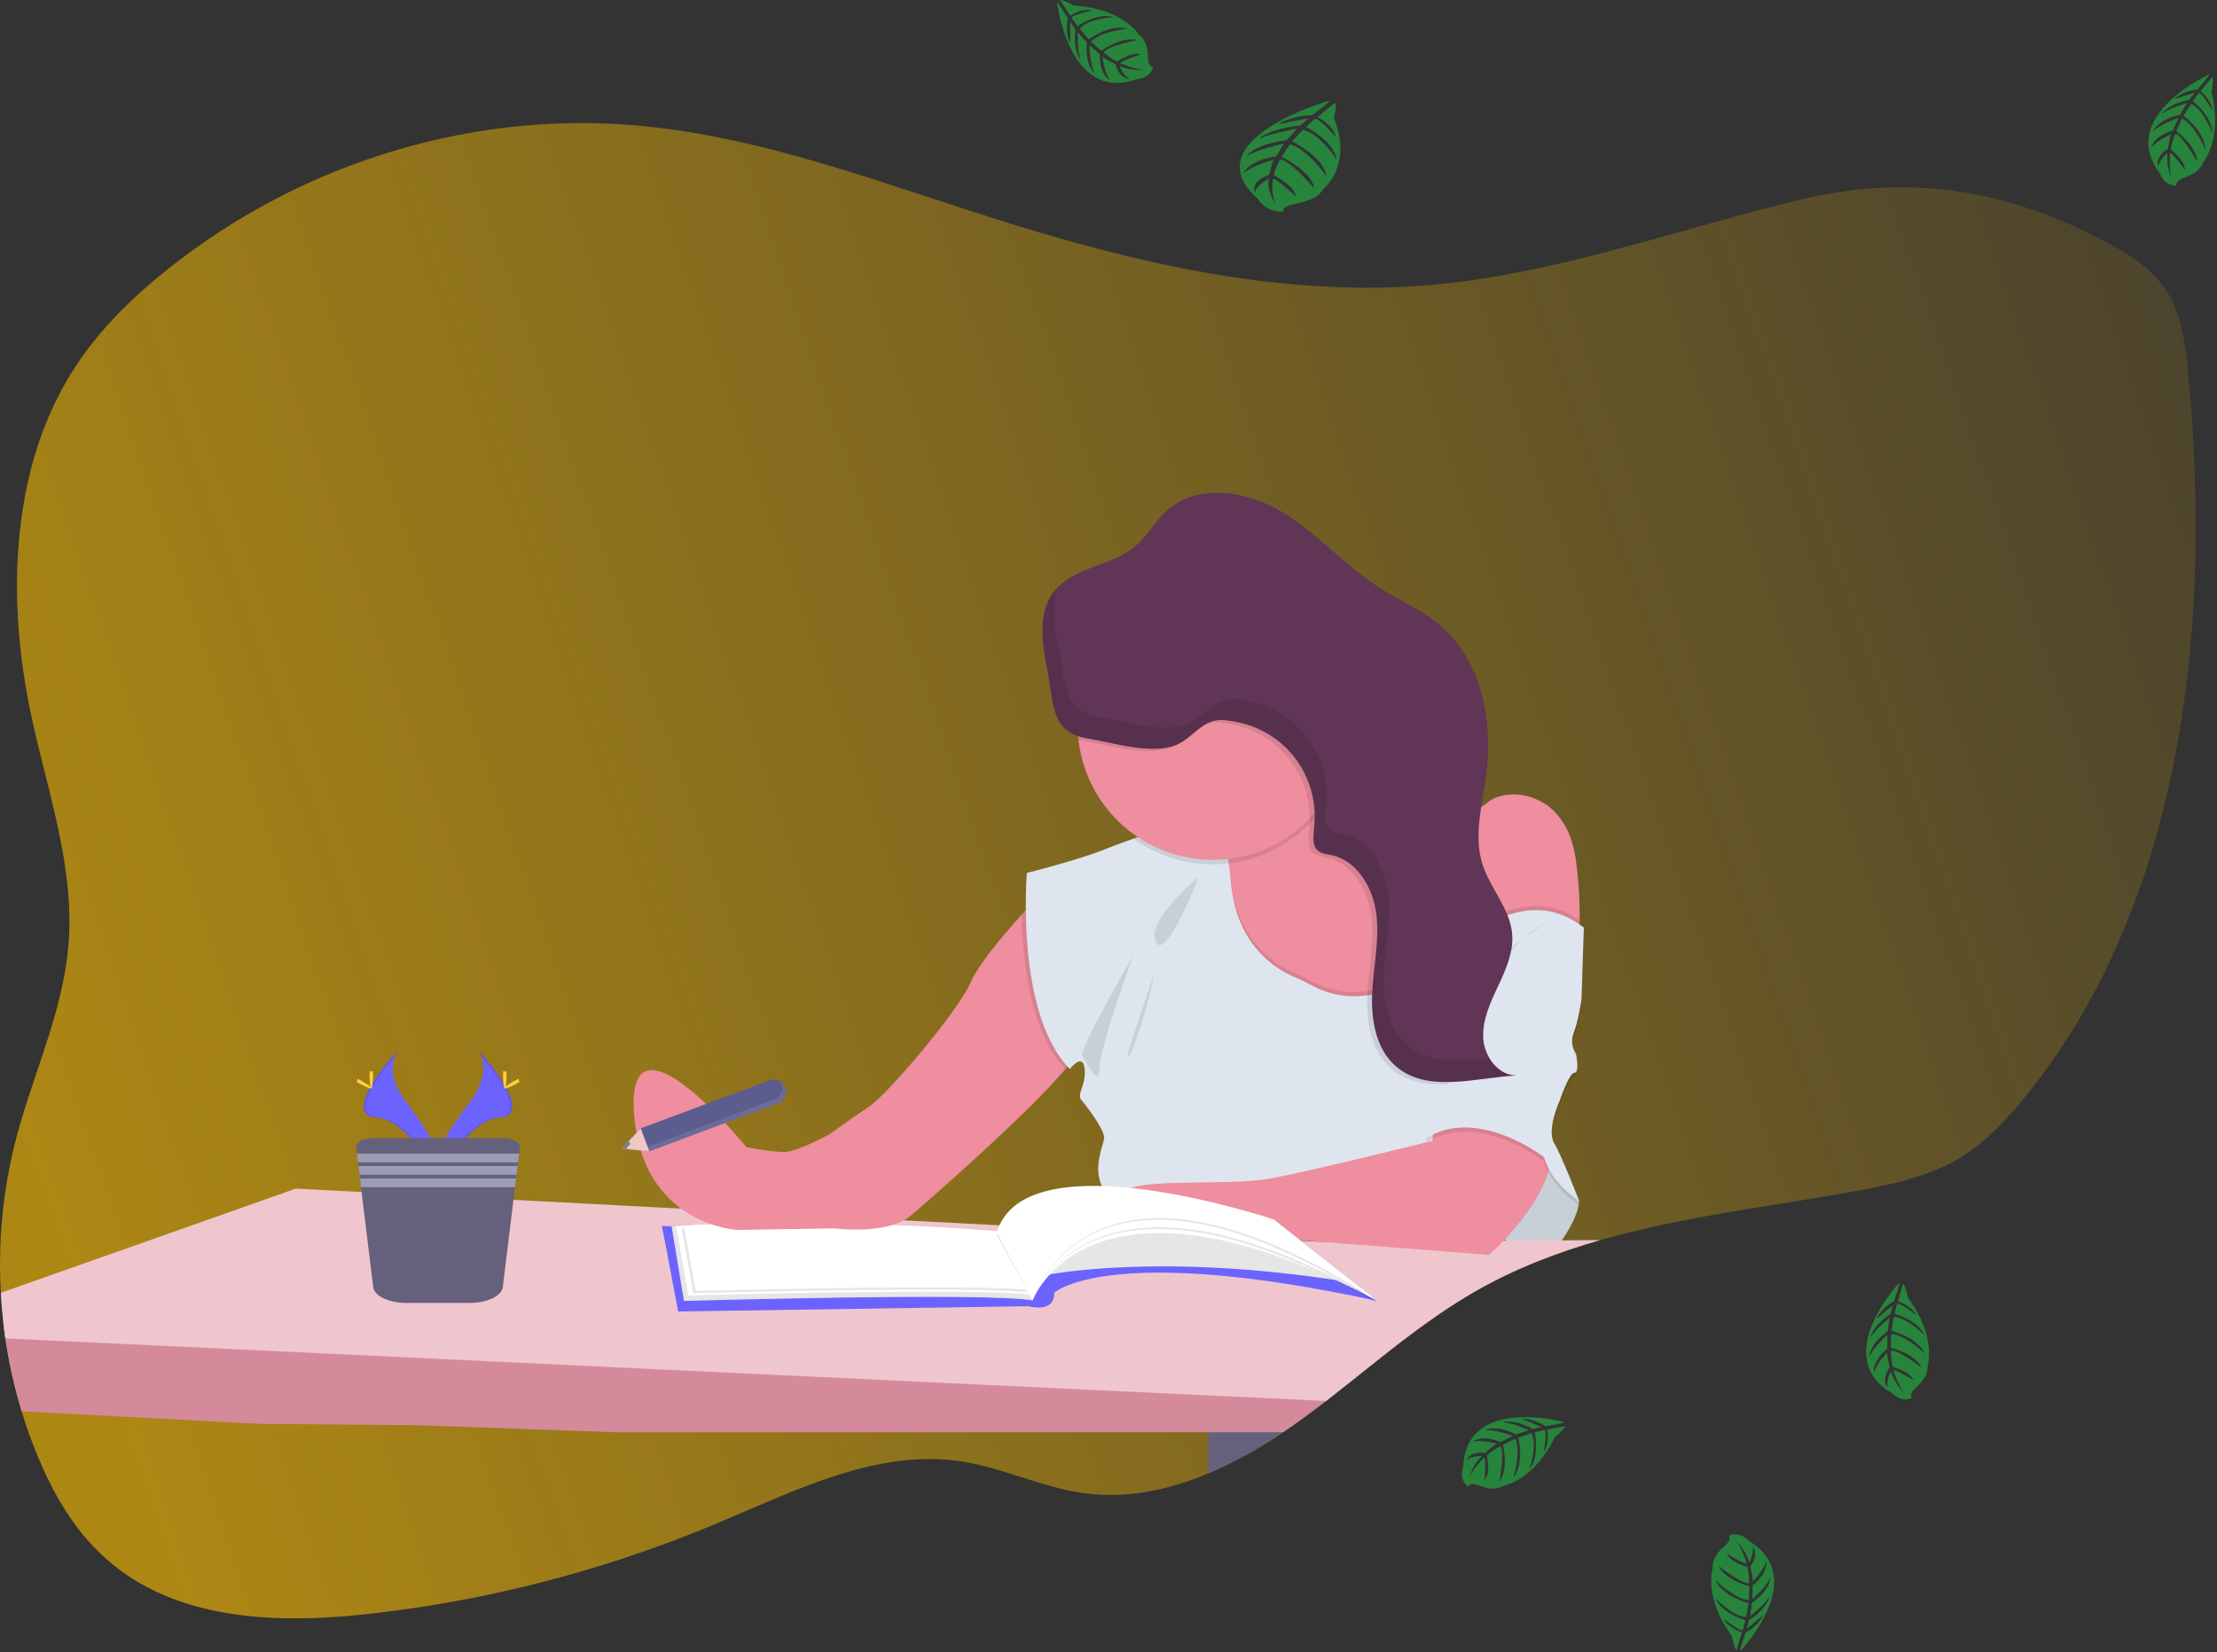 <svg width="1060" height="790" viewBox="0 0 1060 790" fill="none" xmlns="http://www.w3.org/2000/svg">
<rect x="0" y="0" width="1060" height="790" fill="#333333" stroke="none"/>
<g id="undraw_studying_s3l7 1" clip-path="url(#clip0)">
<g id="Vector" opacity="0.6">
<path d="M1041.77 351.52C1041.58 352.64 1041.39 353.76 1041.18 354.88C1034.4 393.02 1023.33 429.79 1006.87 463.55C1006.33 464.67 1005.78 465.79 1005.22 466.91C994.657 488.197 981.685 508.201 966.56 526.53C958.36 536.42 949.42 545.81 938.79 552.59C923.89 562.09 906.47 565.95 889.35 569.11C871.56 572.4 853.54 575.11 835.56 578.11C829.187 579.15 822.853 580.24 816.56 581.38C799.19 584.52 781.95 588.15 765.12 592.96C744.31 598.96 724.12 606.69 705.12 617.64C703.6 618.507 702.097 619.397 700.61 620.31C699.12 621.21 697.61 622.13 696.16 623.07C694.71 624.01 693.25 624.94 691.81 625.89L689.59 627.39C688.86 627.87 688.14 628.39 687.42 628.87C685.28 630.33 683.17 631.87 681.06 633.35L680.98 633.41C679.59 634.41 678.21 635.41 676.83 636.41C669.04 642.18 661.42 648.22 653.83 654.28L649.04 658.11C646.567 660.07 644.093 662.027 641.62 663.98C640.17 665.13 638.7 666.27 637.24 667.41C636.18 668.24 635.13 669.07 634.05 669.89C628.64 674.06 623.16 678.14 617.57 682.04C616.24 682.97 614.89 683.9 613.57 684.81C602.38 692.464 590.478 699.021 578.03 704.39L577.87 704.46C571.738 707.074 565.429 709.249 558.99 710.97C555.3 711.97 551.61 712.76 547.87 713.38C537.907 715.103 527.737 715.279 517.72 713.9C498.03 711.11 479.58 701.9 459.94 698.82C419.42 692.53 380.07 712.82 341.94 728.75C332.607 732.657 323.17 736.323 313.63 739.75C307.31 742.03 300.96 744.2 294.58 746.26C255.711 758.832 215.66 767.399 175.05 771.83C158.47 773.64 141.18 774.5 124.3 773.2C117.926 772.732 111.582 771.907 105.3 770.73C83.93 766.73 63.98 758.24 47.91 742.73C34.56 730.04 25.14 713.45 17.96 696.14C15.073 689.187 12.53 682.073 10.33 674.8C6.872 663.401 4.275 651.758 2.56 639.97C2.17 637.31 1.82 634.64 1.56 631.97C1.04 627.39 0.653 622.79 0.4 618.17C-1 593.616 1.398 568.993 7.51 545.17C14.32 518.78 25.68 493.51 30.68 466.87C30.89 465.75 31.08 464.63 31.27 463.51C31.937 459.51 32.443 455.437 32.79 451.29C35.31 418.71 25.56 386.82 17.86 354.88C17.59 353.76 17.32 352.64 17.06 351.52C16.227 347.98 15.437 344.437 14.69 340.89C7.56 307.11 5.61 270.96 11.94 237.25C12.14 236.13 12.37 235 12.6 233.89C16.87 213.01 24.41 193.15 35.96 175.46C47.81 157.3 63.37 142.19 79.96 128.91C88.06 122.443 96.437 116.393 105.09 110.76C111.31 106.72 117.643 102.897 124.09 99.29C176.18 70.29 235.61 56.12 294.37 59.29C297.483 59.45 300.59 59.663 303.69 59.93C306.943 60.21 310.187 60.543 313.42 60.93C351.25 65.3 388.06 76.13 424.65 87.98C436.91 91.98 449.14 95.98 461.37 99.98C466.81 101.753 472.247 103.503 477.68 105.23C504.33 113.64 531.42 121.23 558.76 126.95C565.1 128.283 571.433 129.5 577.76 130.6C599.755 134.54 622.014 136.833 644.35 137.46C653.017 137.673 661.683 137.583 670.35 137.19C674.73 136.99 679.113 136.697 683.5 136.31C728.81 132.43 772.5 119.42 816.37 107.2C822.71 105.43 829.06 103.67 835.37 101.97C843.71 99.73 852.06 97.56 860.44 95.56C912.62 83.03 959.12 90.23 1007.63 116.07C1018.63 121.94 1029.63 129.02 1036.43 139.98C1043.23 150.94 1044.88 164.51 1046.14 177.57C1047.92 196.15 1049.14 214.99 1049.53 233.91C1049.53 235.03 1049.53 236.15 1049.6 237.27C1050.48 275.58 1048.15 314.18 1041.77 351.52Z" fill="url(#paint0_linear)" style="mix-blend-mode:darken"/>
</g>
<path id="Vector_2" d="M648.92 658.15C646.447 660.11 643.973 662.067 641.5 664.02C640.05 665.17 638.58 666.31 637.12 667.45C636.06 668.28 635.01 669.11 633.93 669.93C628.52 674.1 623.04 678.18 617.45 682.08C616.12 683.01 614.77 683.94 613.45 684.85C602.26 692.504 590.358 699.061 577.91 704.43L577.75 704.5V658.15H648.92Z" fill="#65617D"/>
<path id="Vector_3" d="M696.35 468.21L692.35 472.89L676.19 491.71L655.08 492.99L621.29 495.07C621.29 495.07 575.73 440.17 584.29 428.22C587.4 423.91 587.91 418.22 587.29 412.85C587.21 412.11 587.1 411.37 586.97 410.64C585.946 404.958 584.156 399.441 581.65 394.24L582.77 393.73L583.49 393.4L623.33 375.22L633.19 370.72C633.681 373.438 634.592 376.062 635.89 378.5C636.08 378.88 636.29 379.26 636.51 379.62C650.1 402.12 693.68 387.89 693.68 387.89L696.35 468.21Z" fill="#EE8E9E"/>
<path id="Vector_4" d="M755.26 440.12C754.96 453.74 752.74 459.62 752.74 459.62L696.35 468.21L694.24 453.57L685.89 395.76L693.73 387.92C696.862 388.596 700.108 388.543 703.216 387.766C706.325 386.989 709.214 385.509 711.66 383.44C719.87 376.34 749 377.09 753.48 411.44C754.796 420.941 755.391 430.529 755.26 440.12V440.12Z" fill="#EE8E9E"/>
<path id="Vector_5" d="M741.91 599.65C741.91 599.65 754.6 584.34 754.98 574.26L742.28 552.97L731.08 540.97L710.16 581.35C710.16 581.35 723.98 605.25 741.91 599.65Z" fill="#DFE5EE"/>
<path id="Vector_6" opacity="0.1" d="M741.91 599.65C741.91 599.65 754.6 584.34 754.98 574.26L742.28 552.97L731.08 540.97L710.16 581.35C710.16 581.35 723.98 605.25 741.91 599.65Z" fill="black"/>
<path id="Vector_7" d="M637.12 667.45C636.06 668.28 635.01 669.11 633.93 669.93C628.52 674.1 623.04 678.18 617.45 682.08C616.12 683.01 614.77 683.94 613.45 684.85H558.84H313.5H294.45L200.07 681.47L124.17 680.83L105.17 679.83L10.37 674.83C6.897 663.422 4.286 651.769 2.56 639.97C2.17 637.31 1.82 634.64 1.56 631.97L105.13 637.71L124.13 638.78L294.41 648.28L313.46 649.34L558.8 663.04L577.68 664.1H577.84L637.12 667.45Z" fill="#D48A9B"/>
<path id="Vector_8" d="M765.06 592.96C744.25 598.96 724.06 606.69 705.06 617.64C703.55 618.51 702.06 619.4 700.55 620.31C699.04 621.22 697.55 622.13 696.1 623.07C694.65 624.01 693.19 624.94 691.75 625.89L689.53 627.39L687.36 628.87C685.22 630.34 683.11 631.87 681 633.35L680.92 633.41C679.53 634.41 678.15 635.41 676.77 636.41C668.98 642.18 661.36 648.22 653.77 654.28C652.17 655.56 650.567 656.837 648.96 658.11L641.56 663.98C640.11 665.13 638.64 666.27 637.18 667.41C636.12 668.24 635.07 669.07 633.99 669.89L577.99 667.22H577.83L558.95 666.34L313.5 654.71L294.45 653.8L124.17 645.71L105.17 644.8L2.56 639.97C2.17 637.31 1.82 634.64 1.56 631.97C1.04 627.39 0.653 622.79 0.4 618.17L105.16 581.17L124.16 574.44L141.42 568.34L172.87 569.98L245.56 573.71L294.48 576.28L313.53 577.28L325.7 577.92L328.61 578.08L431.03 583.43L432.11 583.5L477.81 585.88H478.33H478.63L483.2 586.11L498.78 586.93L518.26 587.93L524.68 588.27L525.89 588.34L534.97 588.81L537.56 588.94L546.23 589.4L549.68 589.59H549.79H550.51L558.62 590.02L571.18 590.68H571.24L575.14 590.88H575.56L577.89 591.01L583.61 591.31L588.61 591.57H588.66L594.27 591.86H594.36L598.61 592.09L601.87 592.26L613.44 592.87L615.52 592.98H616.24L617.24 593.04L620.63 593.22L622.15 593.3L633.95 593.91H635.03L652.45 593.76H652.57L718.8 593.22H720.07H721.41H725.35L746.67 593.05H749.85L765.06 592.96Z" fill="#EFC6CD"/>
<path id="Vector_9" d="M318.07 594.33L324.23 627.1L491.71 624.58C491.71 624.58 504.31 628.22 504.03 618.14C504.03 618.14 529.52 594.05 658.63 622.06L609.06 583.13L473.56 590.41L316.44 586.21L318.07 594.33Z" fill="#6C63FF"/>
<path id="Vector_10" d="M321.15 586.49L327.03 622.06C327.03 622.06 471.03 617.86 493.67 621.78L476.56 589.29C476.56 589.29 389.49 581.17 321.15 586.49Z" fill="white"/>
<path id="Vector_11" opacity="0.1" d="M321.15 586.49L327.03 622.06C327.03 622.06 471.03 617.86 493.67 621.78L476.56 589.29C476.56 589.29 389.49 581.17 321.15 586.49Z" fill="black"/>
<path id="Vector_12" d="M323.3 586.36L329.1 619.44C329.1 619.44 471.27 615.54 493.67 619.18L476.8 588.97C476.8 588.97 390.78 581.41 323.3 586.36Z" fill="white"/>
<path id="Vector_13" opacity="0.1" d="M325.91 587.38L331.56 618.32C331.56 618.32 470.61 614.67 492.56 618.08L476.06 589.81C476.06 589.81 391.92 582.71 325.91 587.38Z" fill="black"/>
<path id="Vector_14" d="M327.03 586.25L332.71 617.25C332.71 617.25 471.76 613.6 493.71 617.01L477.17 588.71C477.17 588.71 393.04 581.62 327.03 586.25Z" fill="white"/>
<path id="Vector_15" d="M228.65 502.12C228.65 502.12 235.93 511.63 225.3 526C214.67 540.37 205.89 552.49 209.44 561.45C209.44 561.45 225.44 534.77 238.54 534.45C251.64 534.13 243.02 518.16 228.65 502.12Z" fill="#6C63FF"/>
<path id="Vector_16" opacity="0.1" d="M228.65 502.12C229.29 503.042 229.792 504.053 230.14 505.12C242.88 520.12 249.67 534.12 237.42 534.42C226.01 534.74 212.33 555.14 209.05 560.3C209.163 560.687 209.293 561.077 209.44 561.47C209.44 561.47 225.44 534.79 238.54 534.47C251.64 534.15 243.02 518.16 228.65 502.12Z" fill="black"/>
<path id="Vector_17" d="M242.18 514.25C242.18 517.59 241.8 520.31 241.34 520.31C240.88 520.31 240.5 517.59 240.5 514.25C240.5 510.91 240.97 512.47 241.43 512.47C241.89 512.47 242.18 510.9 242.18 514.25Z" fill="#FFD037"/>
<path id="Vector_18" d="M246.82 518.24C243.88 519.85 241.32 520.82 241.1 520.41C240.88 520 243.1 518.41 246.02 516.77C248.94 515.13 247.8 516.33 248.02 516.77C248.24 517.21 249.76 516.64 246.82 518.24Z" fill="#FFD037"/>
<path id="Vector_19" d="M190.22 502.12C190.22 502.12 182.94 511.63 193.58 526C204.22 540.37 212.98 552.49 209.44 561.45C209.44 561.45 193.39 534.77 180.33 534.45C167.27 534.13 175.85 518.16 190.22 502.12Z" fill="#6C63FF"/>
<path id="Vector_20" opacity="0.1" d="M190.22 502.12C189.586 503.045 189.084 504.055 188.73 505.12C175.99 520.12 169.2 534.12 181.45 534.42C192.86 534.74 206.55 555.14 209.83 560.3C209.723 560.687 209.593 561.077 209.44 561.47C209.44 561.47 193.39 534.79 180.33 534.47C167.27 534.15 175.85 518.16 190.22 502.12Z" fill="black"/>
<path id="Vector_21" d="M176.69 514.25C176.69 517.59 177.07 520.31 177.53 520.31C177.99 520.31 178.37 517.59 178.37 514.25C178.37 510.91 177.9 512.47 177.44 512.47C176.98 512.47 176.69 510.9 176.69 514.25Z" fill="#FFD037"/>
<path id="Vector_22" d="M172.05 518.24C174.99 519.85 177.56 520.82 177.78 520.41C178 520 175.78 518.41 172.86 516.77C169.94 515.13 171.08 516.33 170.86 516.77C170.64 517.21 169.11 516.64 172.05 518.24Z" fill="#FFD037"/>
<path id="Vector_23" d="M248.56 548.62L248.2 551.62L247.69 555.81L247.48 557.56L246.97 561.76L246.75 563.51L246.23 567.71L240.41 615.43C239.89 619.69 232.93 623.01 224.53 623.01H194.31C185.91 623.01 178.96 619.69 178.44 615.43L172.61 567.71L172.1 563.51L171.89 561.76L171.37 557.56L171.16 555.81L170.65 551.62L170.28 548.62C169.99 546.21 173.75 544.18 178.51 544.18H240.37C245.12 544.18 248.89 546.21 248.56 548.62Z" fill="#65617D"/>
<path id="Vector_24" d="M248.23 551.59L247.72 555.79H171.16L170.65 551.59H248.23Z" fill="#9D9CB5"/>
<path id="Vector_25" d="M247.51 557.54L247 561.74H171.89L171.37 557.54H247.51Z" fill="#9D9CB5"/>
<path id="Vector_26" d="M246.78 563.49L246.27 567.68H172.61L172.1 563.49H246.78Z" fill="#9D9CB5"/>
<g id="rightHand">
<path id="Vector_27" d="M340.85 544.76C340.85 544.76 321.43 526.09 322.18 550.36C322.93 574.63 340.85 544.76 340.85 544.76Z" fill="#EE8E9E"/>
<path id="Vector_28" d="M515.24 502.19C514.81 504.07 512.72 507.19 509.46 511.1C492.62 531.38 444.71 573.53 435.32 581.35C424.12 590.69 399.1 587.35 399.1 587.35L352.8 588.1C352.8 588.1 306.87 586.23 303.13 532.1C299.39 477.97 356.9 548.53 356.9 548.53C356.9 548.53 371.3 551.29 375.95 550.77C382.67 550.03 396.86 542.19 396.86 542.19C396.86 542.19 406.57 535.09 415.53 529.12C424.49 523.15 458.1 483.56 464.08 469.74C467.87 460.97 480.08 446.63 488.51 437.33C493.35 431.98 496.94 428.33 496.94 428.33C496.94 428.33 517.85 490.61 515.24 502.19Z" fill="#EE8E9E"/>
</g>
<path id="Vector_29" opacity="0.1" d="M515.24 502.19C514.81 504.07 512.72 507.19 509.46 511.1C492.46 493.79 488.91 459.25 488.51 437.29C493.35 431.94 496.94 428.29 496.94 428.29C496.94 428.29 517.85 490.61 515.24 502.19Z" fill="black"/>
<path id="Vector_30" opacity="0.1" d="M692.34 472.89L676.19 491.71L655.08 492.99L621.29 495.07C621.29 495.07 575.73 440.17 584.29 428.22C587.4 423.91 587.91 418.22 587.29 412.85C587.21 412.11 587.1 411.37 586.97 410.64C585.946 404.958 584.156 399.441 581.65 394.24L582.77 393.73L583.49 393.4C585.268 398.354 586.496 403.488 587.15 408.71C587.26 409.42 587.36 410.16 587.46 410.92C587.81 413.62 588.13 416.62 588.46 419.92C591.06 450.14 610.07 461.51 618.65 465.13C621.409 466.294 624.106 467.599 626.73 469.04C634.985 473.592 644.504 475.313 653.83 473.94C675.01 471.16 692.28 455.77 692.28 455.77L692.37 470.92L692.34 472.89Z" fill="black"/>
<path id="Vector_31" d="M692.99 590.32C692.99 590.32 554.08 589.94 535.77 577.25C517.46 564.56 528.31 547.75 527.93 543.64C527.55 539.53 519.72 529.08 517.11 526.08C514.5 523.08 519.35 519.36 518.6 511.15C517.85 502.94 511.51 511.15 511.51 511.15C485.36 484.63 490.96 417.42 490.96 417.42C490.96 417.42 515.96 411.08 527.96 406.21C531.21 404.89 536.27 403.01 541.96 400.98L544.07 400.22C558.74 394.97 576.18 389.04 576.18 389.04C576.18 389.04 579.53 386.67 582.9 393.76C584.44 397.02 585.99 402.27 587.23 410.66C587.34 411.37 587.44 412.11 587.54 412.87C587.89 415.57 588.21 418.57 588.54 421.87C591.14 452.09 610.15 463.46 618.73 467.08C621.489 468.244 624.186 469.549 626.81 470.99C635.065 475.542 644.584 477.264 653.91 475.89C675.09 473.11 692.36 457.72 692.36 457.72L692.45 472.87L692.71 518.39L692.99 590.32Z" fill="#DFE5EE"/>
<path id="Vector_32" d="M687.01 531.32L684.77 545.51C684.77 545.51 629.5 559.32 607.85 563.43C586.2 567.54 539.51 562.31 536.15 571.27C532.79 580.23 550.34 592.56 550.34 592.56L606.34 591.81L712.02 600.03C712.02 600.03 752.35 564.55 739.28 539.9C726.21 515.25 687.01 531.32 687.01 531.32Z" fill="#EE8E9E"/>
<path id="Vector_33" opacity="0.1" d="M573.12 419.29C573.12 419.29 547.72 440.2 552.58 450.29C557.44 460.38 573.12 419.29 573.12 419.29Z" fill="black"/>
<path id="Vector_34" opacity="0.1" d="M541.75 457C541.75 457 515.98 501.44 517.48 504.8C518.98 508.16 526.07 520.11 525.69 511.15C525.31 502.19 541.75 457 541.75 457Z" fill="black"/>
<path id="Vector_35" opacity="0.1" d="M552.21 464.85C552.21 464.85 546.21 492.48 540.26 504.06C534.31 515.64 552.21 464.85 552.21 464.85Z" fill="black"/>
<path id="Vector_36" opacity="0.1" d="M686.27 468.71L692.27 459.71C692.27 459.71 725.13 420.5 757.27 445.52L756.15 479.88C756.15 479.88 754.65 490.33 752.41 495.88C751.767 497.527 751.532 499.305 751.727 501.063C751.923 502.82 752.541 504.504 753.53 505.97C753.53 505.97 755.4 514.97 752.79 514.97C750.18 514.97 745.69 528.41 745.69 528.41C745.69 528.41 739.34 542.23 743.08 548.58C746.82 554.93 755.03 576.21 755.03 576.21C755.03 576.21 741.96 568.37 738.22 555.3C738.22 555.3 706.48 530.65 681.83 546.3L686.27 468.71Z" fill="black"/>
<path id="Vector_37" opacity="0.1" d="M755.26 440.12C754.96 453.74 752.74 459.62 752.74 459.62L696.35 468.21L694.24 453.57C701.62 445.87 728.46 421.39 755.26 440.12Z" fill="black"/>
<path id="Vector_38" d="M686.27 466.71L692.27 457.71C692.27 457.71 725.13 418.5 757.27 443.52L756.15 477.88C756.15 477.88 754.65 488.33 752.41 493.88C751.767 495.527 751.532 497.305 751.727 499.063C751.923 500.82 752.541 502.504 753.53 503.97C753.53 503.97 755.4 512.97 752.79 512.97C750.18 512.97 745.69 526.41 745.69 526.41C745.69 526.41 739.34 540.23 743.08 546.58C746.82 552.93 755.03 574.21 755.03 574.21C755.03 574.21 741.96 566.37 738.22 553.3C738.22 553.3 706.48 528.65 681.83 544.3L686.27 466.71Z" fill="#DFE5EE"/>
<path id="Vector_39" opacity="0.1" d="M739.29 441.32C739.29 441.32 685.15 474.56 687.76 503.71C687.76 503.71 718.01 450.28 739.29 441.32Z" fill="black"/>
<g id="face">
<path id="Vector_40" opacity="0.1" d="M636.56 379.65C631.622 388.705 624.588 396.445 616.046 402.225C607.503 408.004 597.702 411.654 587.46 412.87H587.34C571.229 414.762 554.997 410.513 541.88 400.97C556.88 395.55 576.1 389.03 576.1 389.03C576.1 389.03 579.45 386.66 582.82 393.75L633.24 370.75C633.806 373.891 634.931 376.905 636.56 379.65V379.65Z" fill="black"/>
<path id="Vector_41" d="M644.44 346.47C644.459 357.716 641.528 368.77 635.94 378.53C633.271 383.184 630.036 387.49 626.31 391.35C615.914 402.173 602.062 409.022 587.15 410.71H587.02C584.636 410.983 582.239 411.12 579.84 411.12C563.967 411.12 548.65 405.277 536.811 394.705C524.971 384.133 517.439 369.572 515.65 353.8C515.372 351.38 515.235 348.946 515.24 346.51C515.24 329.377 522.046 312.946 534.161 300.831C546.276 288.716 562.707 281.91 579.84 281.91C596.973 281.91 613.404 288.716 625.519 300.831C637.634 312.946 644.44 329.377 644.44 346.51V346.47Z" fill="#EE8E9E"/>
</g>
<g id="hair">
<path id="Vector_42" opacity="0.1" d="M692.33 472.9L692.59 518.42C682.35 518.88 672.7 517.55 665.07 510.92C659.76 506.3 656.67 499.92 655.07 493.02C653.88 487.46 653.442 481.766 653.77 476.09C653.765 476.033 653.765 475.977 653.77 475.92C654.4 463.35 657.29 450.78 655.77 438.29C654.25 425.8 646.68 412.62 634.32 409.99C631.88 409.46 629.14 409.27 627.4 407.48C625.48 405.48 625.57 402.37 625.78 399.6L626.14 394.93C626.23 393.73 626.27 392.54 626.27 391.35C626.263 380.733 622.57 370.448 615.821 362.251C609.073 354.055 599.688 348.456 589.27 346.41L588.87 346.34C585.39 345.64 581.77 344.95 578.29 345.75C571.67 347.28 567.39 353.7 561.29 356.75C549.59 362.59 530.08 356.2 517.83 354.19C517.03 354.06 516.27 353.91 515.54 353.74C515.262 351.32 515.125 348.886 515.13 346.45C515.135 336.556 517.412 326.794 521.786 317.919C526.161 309.044 532.515 301.293 540.36 295.263C548.205 289.233 557.33 285.085 567.031 283.14C576.732 281.195 586.751 281.504 596.314 284.045C605.877 286.585 614.728 291.287 622.186 297.79C629.643 304.293 635.508 312.422 639.326 321.55C643.144 330.678 644.815 340.561 644.209 350.437C643.603 360.313 640.736 369.917 635.83 378.51C636.02 378.89 636.23 379.27 636.45 379.63C650.04 402.13 693.62 387.9 693.62 387.9L696.24 468.19L692.33 472.9Z" fill="black"/>
<path id="Vector_43" d="M563.64 355.64C569.7 352.58 573.98 346.16 580.64 344.64C584.11 343.84 587.73 344.53 591.23 345.22L591.63 345.3C602.645 347.48 612.477 353.623 619.265 362.568C626.053 371.512 629.325 382.635 628.46 393.83L628.1 398.5C627.88 401.26 627.79 404.39 629.73 406.37C631.46 408.16 634.2 408.37 636.64 408.87C649 411.51 656.57 424.62 658.09 437.18C659.61 449.74 656.67 462.35 656.09 474.97C655.51 487.59 657.83 501.52 667.37 509.81C682.37 522.81 705.17 515.41 725.02 514.22C716.24 514.22 709.66 505.16 709.18 496.4C708.7 487.64 712.6 479.3 716.33 471.4C720.06 463.5 723.8 455 722.97 446.26C721.83 434.26 712.37 424.65 708.75 413.1C704.53 399.66 708.6 385.23 710.51 371.26C714.1 345.1 708.51 315.65 688.26 298.74C679.78 291.67 669.41 287.32 660.09 281.4C643.39 270.81 630.22 255.28 613.34 244.98C596.46 234.68 572.76 230.86 558.03 244.06C552.33 249.17 548.65 256.26 542.79 261.19C531.34 270.84 513.14 271.02 503.96 282.86C496.06 293.05 498.2 307.52 500.73 320.17C504.1 337.04 502.2 350.17 520.23 353.17C532.43 355.1 551.93 361.49 563.64 355.64Z" fill="#603556"/>
<path id="Vector_44" opacity="0.1" d="M712.2 506.16C697.75 507.93 683.43 508.84 672.91 499.72C663.37 491.43 661.02 477.51 661.63 464.88C662.24 452.25 665.16 439.63 663.63 427.08C662.1 414.53 654.54 401.42 642.18 398.78C639.74 398.26 637.01 398.07 635.27 396.28C633.34 394.28 633.42 391.16 633.64 388.4L634 383.73C634.864 372.536 631.593 361.414 624.805 352.472C618.017 343.529 608.184 337.387 597.17 335.21L596.77 335.13C593.27 334.44 589.65 333.75 586.18 334.55C579.56 336.08 575.28 342.55 569.18 345.55C557.47 351.4 537.98 345.01 525.71 343C507.71 340.05 509.59 326.9 506.21 310C504.32 300.56 502.65 290.1 505.21 281.16C504.73 281.67 504.27 282.16 503.83 282.77C495.93 292.96 498.07 307.43 500.6 320.08C503.97 336.95 502.07 350.08 520.1 353.08C532.36 355.08 551.86 361.48 563.57 355.63C569.63 352.57 573.91 346.15 580.57 344.63C584.04 343.83 587.66 344.52 591.16 345.21L591.56 345.29C602.575 347.469 612.407 353.613 619.195 362.558C625.983 371.502 629.255 382.625 628.39 393.82L628.03 398.49C627.81 401.25 627.72 404.38 629.66 406.36C631.39 408.15 634.13 408.36 636.57 408.86C648.93 411.5 656.5 424.61 658.02 437.17C659.54 449.73 656.61 462.34 656.02 474.96C655.43 487.58 657.76 501.51 667.3 509.8C682.3 522.8 705.1 515.4 724.95 514.21C719.56 514.24 715.03 510.82 712.2 506.16Z" fill="black"/>
</g>
<g id="pen">
<path id="Vector_45" d="M306.36 539.52L368.01 516.52C369.467 515.976 371.081 516.033 372.497 516.678C373.913 517.323 375.014 518.503 375.56 519.96V519.96C376.104 521.417 376.047 523.031 375.402 524.447C374.757 525.863 373.577 526.964 372.12 527.51L310.47 550.51L297.25 549.19L306.36 539.52Z" fill="#5C5C8E"/>
<path id="Vector_46" opacity="0.1" d="M373.7 518.08C374.244 519.539 374.185 521.154 373.538 522.569C372.891 523.985 371.709 525.086 370.25 525.63L308.56 548.71L298.64 547.71L297.21 549.23L310.43 550.55L372.08 527.55C373.537 527.004 374.717 525.903 375.362 524.487C376.007 523.071 376.064 521.457 375.52 520V520C375.066 518.785 374.222 517.755 373.12 517.07C373.342 517.389 373.536 517.727 373.7 518.08V518.08Z" fill="white"/>
<path id="Vector_47" d="M306.37 539.52L310.47 550.51L299.63 549.42L297.26 549.18L300.5 545.74L306.37 539.52Z" fill="#EFC8C4"/>
<path id="Vector_48" d="M300.49 545.71C300.743 545.9 300.96 546.133 301.13 546.4C301.231 546.56 301.285 546.746 301.285 546.935C301.285 547.124 301.231 547.31 301.13 547.47C300.96 547.646 300.76 547.792 300.54 547.9C300.292 548.066 300.085 548.284 299.933 548.54C299.78 548.797 299.687 549.083 299.66 549.38L297.28 549.15L300.49 545.71Z" fill="#727A9C"/>
</g>
<path id="Vector_49" d="M499.93 609.71C499.93 609.71 553.33 598.5 642.93 612.71L607.83 586.95L543.97 573.88L498.79 585.88L499.93 609.71Z" fill="white"/>
<path id="Vector_50" opacity="0.1" d="M499.93 609.71C499.93 609.71 553.33 598.5 642.93 612.71L607.83 586.95L543.97 573.88L498.79 585.88L499.93 609.71Z" fill="black"/>
<path id="Vector_51" d="M493.67 621.83C493.67 621.83 520.56 549.09 658.67 622.06L609.1 590.16C609.1 590.16 490.35 557.35 476.63 595.16L493.67 621.83Z" fill="white"/>
<g id="secondPage">
<path id="Vector_52" opacity="0.1" d="M493.67 621.78C493.67 621.78 520.56 544.01 658.67 623.18L609.1 588.58C609.1 588.58 490.31 549.34 476.56 590.41L493.67 621.78Z" fill="black"/>
<path id="Vector_53" d="M493.67 621.81C493.67 621.81 520.56 542.89 658.67 622.06L609.1 587.46C609.1 587.46 490.35 549.34 476.63 590.46L493.67 621.81Z" fill="white"/>
</g>
<g id="firstPage">
<path id="Vector_54" opacity="0.1" d="M493.67 621.83C493.67 621.83 520.56 534.12 658.67 623.18L609.06 584.25C609.06 584.25 490.31 544.25 476.59 590.41L493.67 621.83Z" fill="black"/>
<path id="Vector_55" d="M493.67 621.78C493.67 621.78 520.56 533 658.67 622.06L609.06 583.13C609.06 583.13 490.31 543.13 476.59 589.29L493.67 621.78Z" fill="white"/>
</g>
<g id="leaves">
<path id="Vector_56" opacity="0.4" d="M908.01 613.42C908.01 613.42 874.86 648.93 904.7 666.18C904.7 666.18 908.6 670.88 914.17 668.42C914.17 668.42 912.29 666.75 916.06 663.53C917.393 662.375 918.585 661.065 919.61 659.63C921.001 657.692 921.724 655.355 921.67 652.97V652.97C921.67 652.97 926.01 638.88 912.22 620.59C912.22 620.59 910.97 614.47 909.91 613.8L907.39 622.33C907.39 622.33 913.72 623.94 916.1 628.76C916.1 628.76 907.76 622.21 906.95 623.58C906.79 623.86 905.82 628.17 905.82 628.17C905.82 628.17 916.82 631.01 920.26 638.57C920.26 638.57 911.37 629.44 905.44 629.8L904.36 636.38C904.36 636.38 916.13 638.82 920.36 647.28C920.36 647.28 910.74 638.05 904.2 637.84L904.01 644.45C904.01 644.45 915.44 647.05 918.93 654.11C918.93 654.11 906.74 644.58 904.07 645.97C904.07 645.97 904.26 652.06 905.07 653.65C905.07 653.65 913.23 655.65 914.89 659.99C914.89 659.99 906.07 654.48 905.31 655.32C905.31 655.32 907.68 663.18 910.98 666.53C910.98 666.53 905.74 661.94 904.1 655.75C904.1 655.75 901.88 659.62 902.44 663.42C902.44 663.42 899.17 659.8 903.55 653.84C903.55 653.84 901.95 647.64 902.35 646.66C902.35 646.66 897.2 651.93 895.88 656.66C895.88 656.66 894.88 650.74 902.34 644.95V638.29C902.34 638.29 895.16 644.9 893.68 648.99C893.68 648.99 893.58 642.79 902.49 636.62L903.49 630.15C903.49 630.15 896.87 635.37 894.24 639.57C894.24 639.57 895.38 633.79 903.84 628.31L905.01 624.07C905.01 624.07 900.25 627.97 899.01 629.21C897.77 630.45 897.3 630.21 897.3 630.21C899.248 626.857 902.086 624.109 905.5 622.27C905.5 622.27 908.56 613.65 908.01 613.42Z" fill="#16FE49"/>
<path id="Vector_57" opacity="0.4" d="M1056.2 35.62C1056.2 35.62 1011.91 55.62 1032.79 83.01C1032.79 83.01 1034.58 88.86 1040.66 88.74C1040.66 88.74 1039.57 86.47 1044.29 84.95C1045.97 84.402 1047.57 83.653 1049.07 82.72C1051.1 81.469 1052.67 79.591 1053.54 77.37V77.37C1053.54 77.37 1062.98 66.05 1057.31 43.86C1057.31 43.86 1058.52 37.73 1057.8 36.7L1052.18 43.6C1052.18 43.6 1057.4 47.52 1057.74 52.89C1057.74 52.89 1052.58 43.63 1051.3 44.59C1051.04 44.78 1048.49 48.38 1048.49 48.38C1048.49 48.38 1057.49 55.24 1057.8 63.55C1057.8 63.55 1053.12 51.69 1047.5 49.73L1043.97 55.39C1043.97 55.39 1053.89 62.18 1054.55 71.62C1054.55 71.62 1049.23 59.4 1043.28 56.68L1040.55 62.68C1040.55 62.68 1050.1 69.49 1050.55 77.35C1050.55 77.35 1042.98 63.85 1039.98 64.11C1039.98 64.11 1037.81 69.79 1037.98 71.58C1037.98 71.58 1044.72 76.58 1044.6 81.22C1044.6 81.22 1038.6 72.74 1037.6 73.22C1037.6 73.22 1036.75 81.38 1038.51 85.75C1038.51 85.75 1035.44 79.49 1036.32 73.15C1036.32 73.15 1032.77 75.87 1031.83 79.59C1031.83 79.59 1030.21 74.98 1036.55 71.17C1036.55 71.17 1037.46 64.84 1038.21 64.09C1038.21 64.09 1031.42 66.96 1028.4 70.78C1028.4 70.78 1029.75 64.93 1038.88 62.47L1041.48 56.35C1041.48 56.35 1032.31 59.67 1029.36 62.87C1029.36 62.87 1031.66 57.11 1042.26 54.87L1045.67 49.29C1045.67 49.29 1037.55 51.56 1033.5 54.41C1033.5 54.41 1036.79 49.53 1046.71 47.73L1049.42 44.27C1049.42 44.27 1043.52 46.03 1041.87 46.69C1040.22 47.35 1039.87 46.96 1039.87 46.96C1042.98 44.608 1046.68 43.168 1050.56 42.8C1050.56 42.8 1056.56 36.02 1056.2 35.62Z" fill="#16FE49"/>
<path id="Vector_58" opacity="0.4" d="M635.83 48C635.83 48 569.29 67 601.64 95.28C601.64 95.28 604.51 101.28 613.72 101.28C613.72 101.28 612 98.96 619.12 97.55C621.571 97.057 623.974 96.347 626.3 95.43C629.043 94.469 631.377 92.603 632.92 90.14C632.92 90.14 646.92 78.94 637.73 56.36C637.73 56.36 639.4 50.2 638.28 49.14L629.96 55.96C629.96 55.96 637.96 60.07 638.63 65.5C638.63 65.5 630.56 56.01 628.63 56.94C628.24 57.13 624.47 60.69 624.47 60.69C624.47 60.69 638.35 67.87 638.98 76.28C638.98 76.28 631.58 64.17 622.98 62.04L617.78 67.66C617.78 67.66 632.98 74.79 634.23 84.35C634.23 84.35 625.85 71.86 616.77 68.95L612.77 74.95C612.77 74.95 627.41 82.09 628.37 90.05C628.37 90.05 616.54 76.2 612 76.37C612 76.37 608.87 82.07 609.15 83.88C609.15 83.88 619.49 89.16 619.44 93.8C619.44 93.8 610.1 85.06 608.56 85.52C608.56 85.52 607.5 93.75 610.28 98.21C610.28 98.21 605.46 91.8 606.62 85.42C606.62 85.42 601.33 88.07 600 91.8C600 91.8 597.42 87.11 606.92 83.43C606.92 83.43 608.13 77.05 609.24 76.31C609.24 76.31 599.04 79.03 594.57 82.81C594.57 82.81 596.45 76.93 610.21 74.69L613.99 68.57C613.99 68.57 600.19 71.69 595.81 74.84C595.81 74.84 599.14 69.08 615.14 67.08L620.14 61.53C620.14 61.53 607.9 63.6 601.84 66.38C601.84 66.38 606.69 61.53 621.66 59.98L625.66 56.56C625.66 56.56 616.77 58.18 614.29 58.8C611.81 59.42 611.29 59.02 611.29 59.02C616.287 56.6 621.74 55.264 627.29 55.1C627.29 55.1 636.41 48.42 635.83 48Z" fill="#16FE49"/>
<path id="Vector_59" opacity="0.4" d="M832.14 789.42C832.14 789.42 865.64 754.23 835.97 736.69C835.97 736.69 832.11 731.95 826.52 734.35C826.52 734.35 828.39 736.04 824.59 739.23C823.247 740.372 822.042 741.668 821 743.09C819.588 745.013 818.843 747.345 818.88 749.73V749.73C818.88 749.73 814.39 763.78 828.01 782.2C828.01 782.2 829.2 788.33 830.25 789.02L832.86 780.51C832.86 780.51 826.54 778.84 824.21 774C824.21 774 832.48 780.62 833.3 779.26C833.47 778.98 834.48 774.69 834.48 774.69C834.48 774.69 823.48 771.69 820.14 764.15C820.14 764.15 828.94 773.37 834.88 773.06L836.02 766.49C836.02 766.49 824.28 763.94 820.11 755.49C820.11 755.49 829.64 764.81 836.18 765.09L836.43 758.47C836.43 758.47 825.02 755.71 821.56 748.61C821.56 748.61 833.66 758.27 836.34 756.9C836.34 756.9 836.21 750.82 835.34 749.22C835.34 749.22 827.2 747.08 825.58 742.78C825.58 742.78 834.35 748.38 835.11 747.54C835.11 747.54 832.82 739.66 829.55 736.28C829.55 736.28 834.75 740.92 836.33 747.12C836.33 747.12 838.59 743.27 838.06 739.47C838.06 739.47 841.3 743.13 836.86 749.04C836.86 749.04 838.4 755.26 837.99 756.23C837.99 756.23 843.19 751.01 844.55 746.34C844.55 746.34 845.55 752.27 837.98 757.98L837.88 764.64C837.88 764.64 845.12 758.1 846.64 754.02C846.64 754.02 846.64 760.23 837.71 766.31L836.71 772.77C836.71 772.77 843.38 767.61 846.05 763.44C846.05 763.44 844.85 769.2 836.34 774.6L835.13 778.83C835.13 778.83 839.93 774.98 841.21 773.75C842.49 772.52 842.93 772.75 842.93 772.75C840.952 776.087 838.085 778.808 834.65 780.61C834.65 780.61 831.64 789.18 832.14 789.42Z" fill="#16FE49"/>
<path id="Vector_60" opacity="0.4" d="M505.41 1.24C505.41 1.24 511.12 49.48 543.56 37.84C543.56 37.84 549.67 37.89 551.39 32.05C551.39 32.05 548.89 32.41 548.87 27.45C548.847 25.686 548.615 23.93 548.18 22.22C547.604 19.906 546.287 17.845 544.43 16.35V16.35C544.43 16.35 536.47 3.93 513.56 2.71C513.56 2.71 508.08 -0.29 506.88 0.09L511.77 7.52C511.77 7.52 517.08 3.72 522.3 5.02C522.3 5.02 511.92 7.16 512.45 8.66C512.55 8.97 515.21 12.48 515.21 12.48C515.21 12.48 524.56 5.88 532.56 8.13C532.56 8.13 519.85 9.01 516.29 13.78L520.56 18.86C520.56 18.86 530.02 11.44 539.23 13.65C539.23 13.65 525.97 15.05 521.58 19.9L526.56 24.32C526.56 24.32 535.92 17.26 543.56 19.16C543.56 19.16 528.4 22.32 527.74 25.25C527.74 25.25 532.51 29.03 534.27 29.43C534.27 29.43 541.11 24.52 545.45 26.02C545.45 26.02 535.55 29.2 535.7 30.32C535.7 30.32 543.23 33.58 547.92 33.22C547.92 33.22 541.03 34.22 535.25 31.52C535.25 31.52 536.77 35.71 540.04 37.74C540.04 37.74 535.16 37.89 533.43 30.74C533.43 30.74 527.67 27.96 527.18 27.03C527.18 27.03 527.88 34.36 530.61 38.39C530.61 38.39 525.43 35.39 525.83 25.9L520.83 21.57C520.83 21.57 521.24 31.32 523.4 35.1C523.4 35.1 518.6 31.17 519.64 20.38L515.35 15.45C515.35 15.45 515.06 23.87 516.56 28.59C516.56 28.59 512.89 23.99 514.17 13.99L511.68 10.36C511.68 10.36 511.59 16.51 511.68 18.29C511.77 20.07 511.34 20.24 511.34 20.24C510.026 16.576 509.756 12.619 510.56 8.81C510.56 8.81 505.91 1 505.41 1.24Z" fill="#16FE49"/>
<path id="Vector_61" opacity="0.4" d="M747.87 680.01C747.87 680.01 701.05 667.01 699.55 701.45C699.55 701.45 697.19 707.09 701.94 710.89C701.94 710.89 702.55 708.45 707.15 710.3C708.791 710.949 710.503 711.403 712.25 711.65C714.613 711.99 717.022 711.548 719.11 710.39V710.39C719.11 710.39 733.61 707.73 743.45 687.05C743.45 687.05 748.3 683.12 748.45 681.86L739.72 683.57C739.72 683.57 741.22 689.93 738.04 694.27C738.04 694.27 740.04 683.85 738.41 683.77C738.08 683.77 733.82 684.88 733.82 684.88C733.82 684.88 736.38 695.94 731.27 702.49C731.27 702.49 735.27 690.39 732.2 685.29L725.86 687.38C725.86 687.38 729.14 698.94 723.6 706.62C723.6 706.62 727.34 693.83 724.5 687.93L718.56 690.82C718.56 690.82 721.56 702.16 716.89 708.52C716.89 708.52 719.71 693.3 717.24 691.57C717.24 691.57 711.94 694.57 710.91 696.03C710.91 696.03 712.91 704.22 709.83 707.67C709.83 707.67 710.63 697.3 709.54 697.02C709.54 697.02 703.66 702.75 702.22 707.23C702.22 707.23 703.87 700.46 708.6 696.15C708.6 696.15 704.14 695.97 701.03 698.22C701.03 698.22 702.73 693.65 710.03 694.78C710.03 694.78 714.79 690.49 715.84 690.4C715.84 690.4 708.84 688.26 704.02 689.26C704.02 689.26 708.8 685.62 717.39 689.58L723.31 686.58C723.31 686.58 714.13 683.27 709.82 683.84C709.82 683.84 715.27 680.84 724.82 685.93L731 683.82C731 683.82 723.32 680.37 718.38 679.97C718.38 679.97 724.03 678.32 732.8 683.29L737.1 682.36C737.1 682.36 731.44 679.94 729.75 679.36C728.06 678.78 728.07 678.36 728.07 678.36C731.943 678.537 735.692 679.783 738.9 681.96C738.9 681.96 747.9 680.56 747.87 680.01Z" fill="#16FE49"/>
</g>
</g>
<defs>
<linearGradient id="paint0_linear" x1="2.86733e-06" y1="520.5" x2="1050" y2="159" gradientUnits="userSpaceOnUse">
<stop stop-color="#FFC000"/>
<stop offset="1" stop-color="#FFC000" stop-opacity="0.2"/>
</linearGradient>
<clipPath id="clip0">
<rect width="1059.13" height="789.41" fill="white"/>
</clipPath>
</defs>
</svg>

